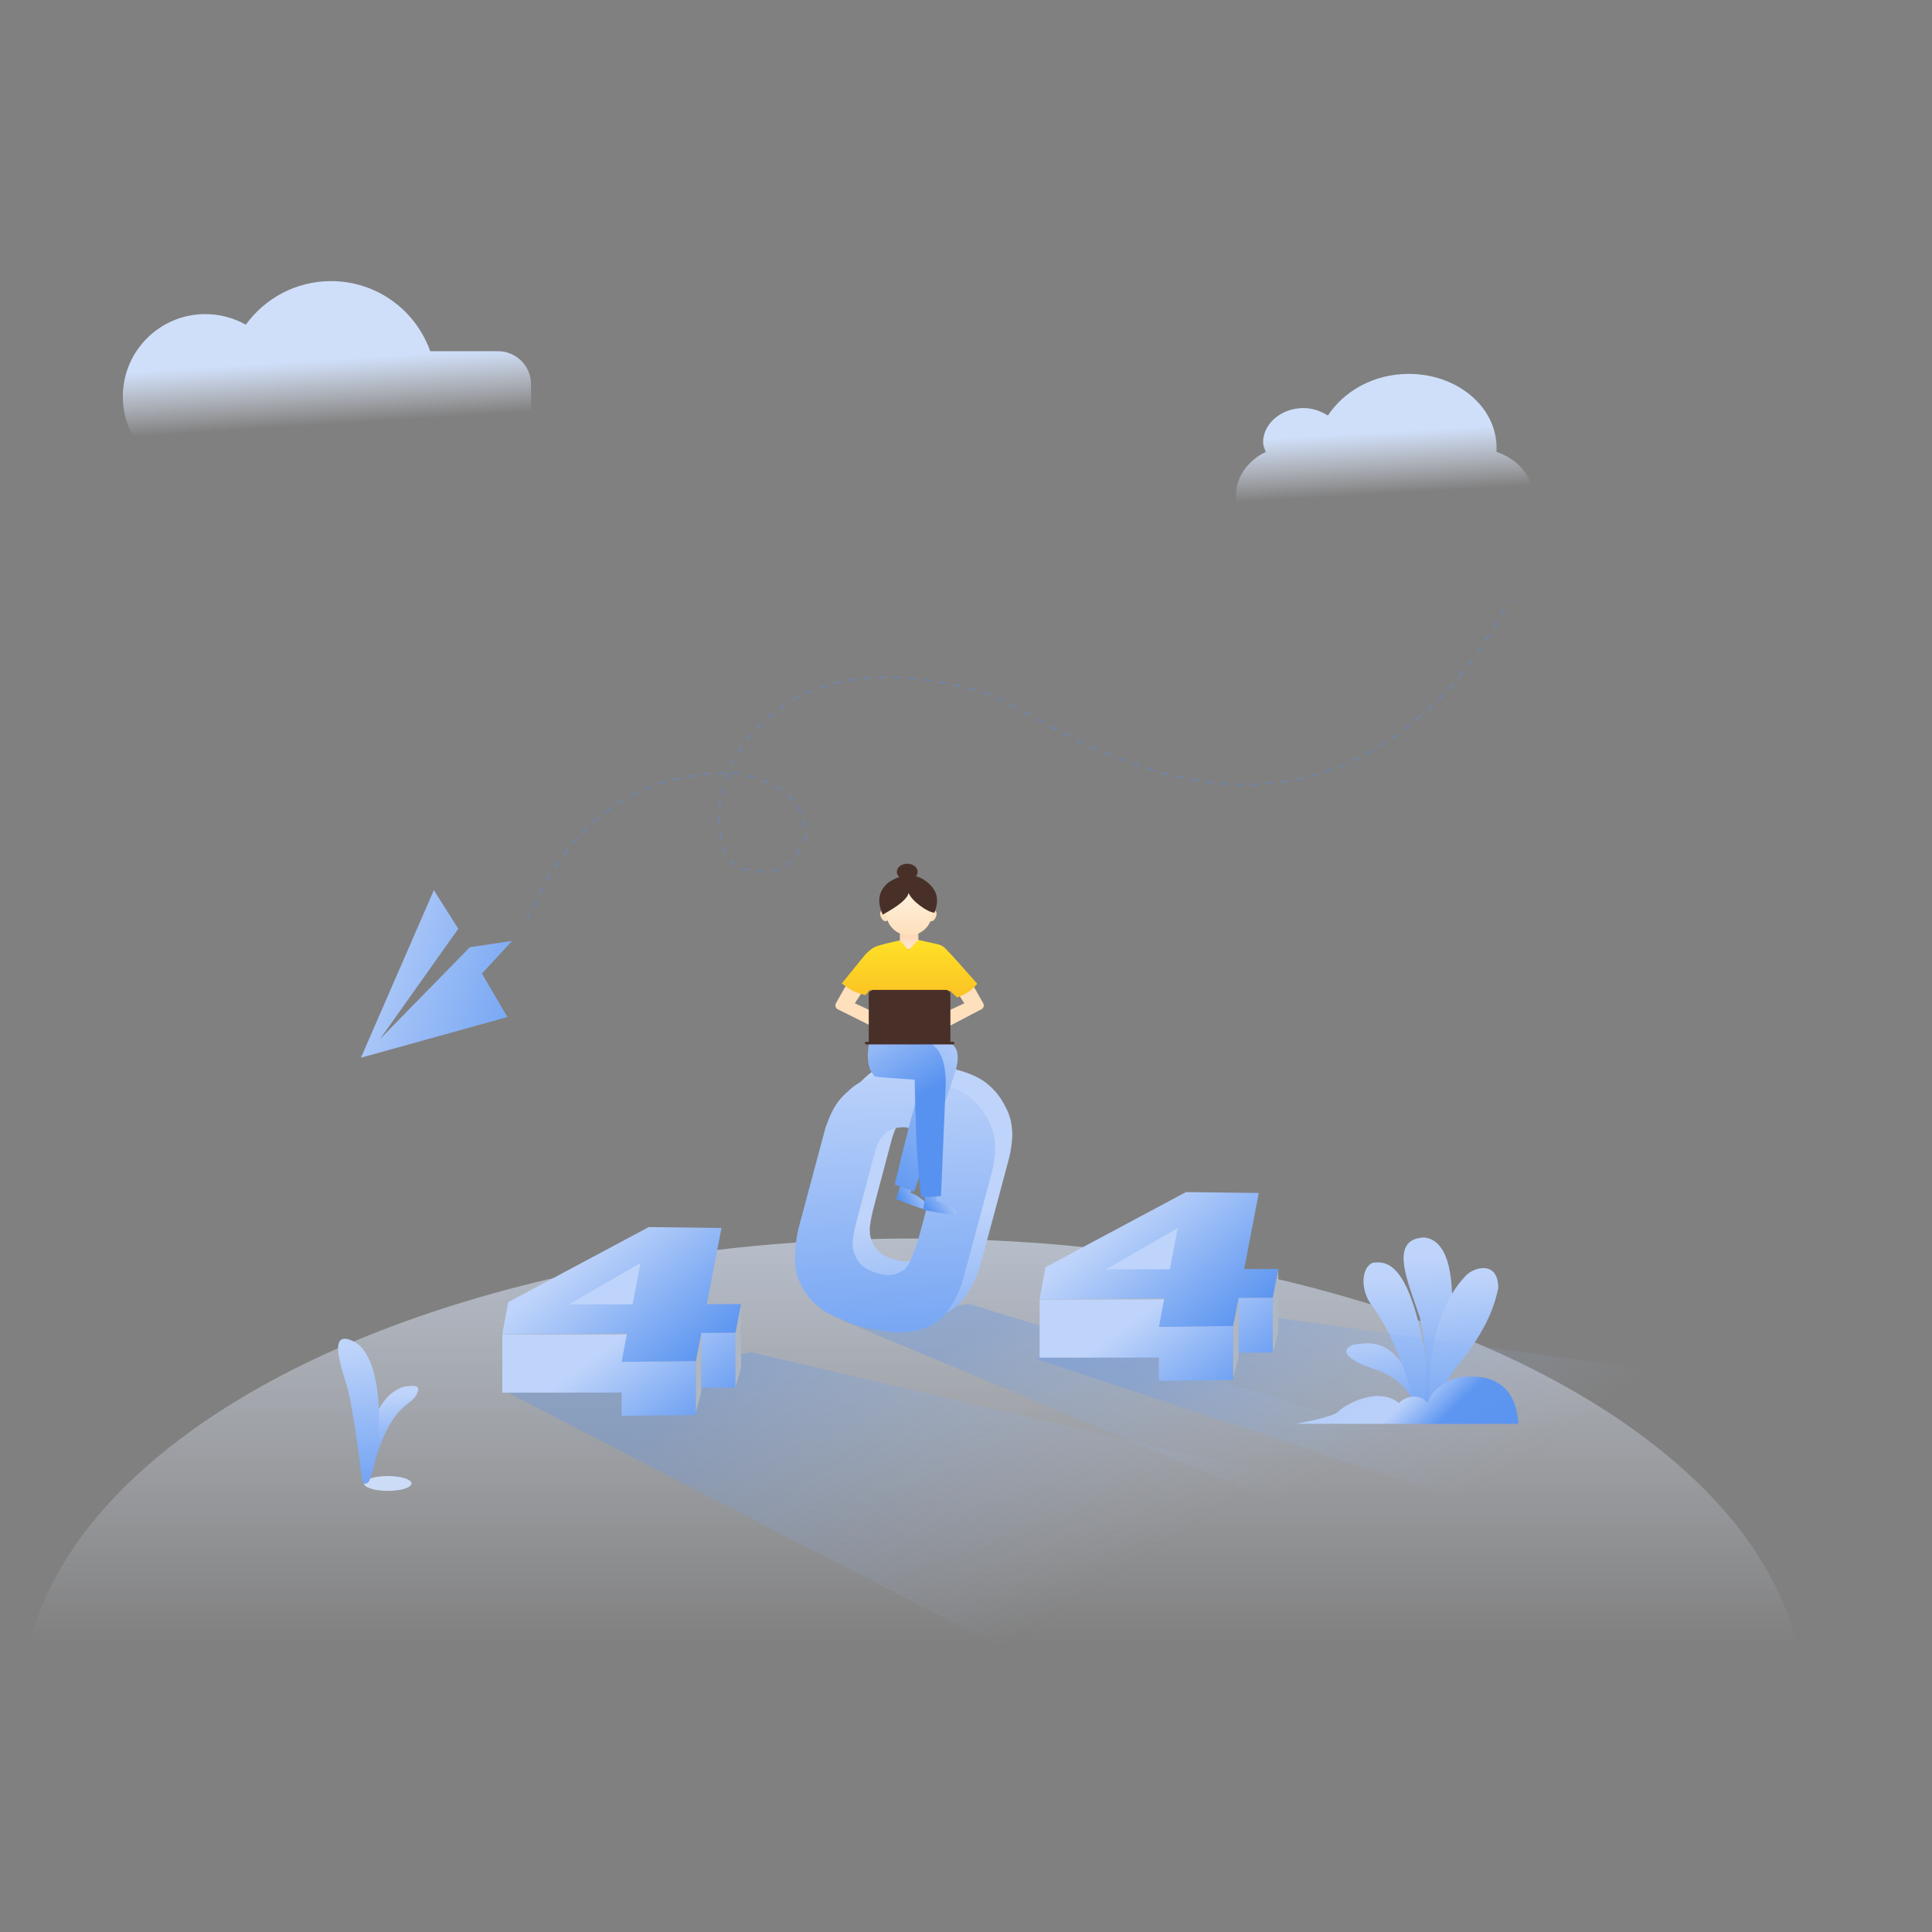 <svg xmlns:xlink="http://www.w3.org/1999/xlink" xmlns="http://www.w3.org/2000/svg" version="1.1" viewBox="0 0 1024 1024" height="1024px" width="1024px">
    <rect x="0" y="0" width="1024" height="1024" fill="#808080" stroke="none"/>
    <title>页面不见了</title>
    <defs>
        <linearGradient id="linearGradient-1" y2="44.05%" x2="50%" y1="-29.886%" x1="50%">
            <stop offset="0%" stop-color="#CFDFFA"></stop>
            <stop offset="100%" stop-opacity="0" stop-color="#EAF0FC"></stop>
        </linearGradient>
        <linearGradient id="linearGradient-2" y2="69.823%" x2="53.623%" y1="33.748%" x1="50%">
            <stop offset="0%" stop-color="#CFDFFA"></stop>
            <stop offset="100%" stop-opacity="0" stop-color="#EAF0FC"></stop>
        </linearGradient>
        <linearGradient id="linearGradient-3" y2="66.498%" x2="53.623%" y1="36.475%" x1="50%">
            <stop offset="0%" stop-color="#CFDFFA"></stop>
            <stop offset="100%" stop-opacity="0" stop-color="#EAF0FC"></stop>
        </linearGradient>
        <linearGradient id="linearGradient-4" y2="100%" x2="57.28%" y1="11.497%" x1="50%">
            <stop offset="0%" stop-color="#BFD4FA"></stop>
            <stop offset="100%" stop-color="#5792F0"></stop>
        </linearGradient>
        <linearGradient id="linearGradient-5" y2="131.881%" x2="51.94%" y1="11.497%" x1="50%">
            <stop offset="0%" stop-color="#BFD4FA"></stop>
            <stop offset="100%" stop-color="#5792F0"></stop>
        </linearGradient>
        <linearGradient id="linearGradient-6" y2="128.499%" x2="74.283%" y1="13.088%" x1="50%">
            <stop offset="0%" stop-color="#BFD4FA"></stop>
            <stop offset="100%" stop-color="#5792F0"></stop>
        </linearGradient>
        <linearGradient id="linearGradient-7" y2="131.881%" x2="54.073%" y1="11.497%" x1="50%">
            <stop offset="0%" stop-color="#BFD4FA"></stop>
            <stop offset="100%" stop-color="#5792F0"></stop>
        </linearGradient>
        <linearGradient id="linearGradient-8" y2="131.881%" x2="51.98%" y1="11.497%" x1="50%">
            <stop offset="0%" stop-color="#BFD4FA"></stop>
            <stop offset="100%" stop-color="#5792F0"></stop>
        </linearGradient>
        <linearGradient id="linearGradient-9" y2="131.881%" x2="55.364%" y1="11.497%" x1="50%">
            <stop offset="0%" stop-color="#BFD4FA"></stop>
            <stop offset="100%" stop-color="#5792F0"></stop>
        </linearGradient>
        <linearGradient id="linearGradient-10" y2="53.702%" x2="74.283%" y1="48.259%" x1="50%">
            <stop offset="0%" stop-color="#BFD4FA"></stop>
            <stop offset="100%" stop-color="#5792F0"></stop>
        </linearGradient>
        <linearGradient id="linearGradient-11" y2="56.43%" x2="50%" y1="31.189%" x1="4.786%">
            <stop offset="0%" stop-color="#5792F0"></stop>
            <stop offset="100%" stop-opacity="0" stop-color="#BFD4FA"></stop>
        </linearGradient>
        <linearGradient id="linearGradient-12" y2="56.299%" x2="50%" y1="31.573%" x1="4.786%">
            <stop offset="0%" stop-color="#5792F0"></stop>
            <stop offset="100%" stop-opacity="0" stop-color="#BFD4FA"></stop>
        </linearGradient>
        <linearGradient id="linearGradient-13" y2="59.479%" x2="50%" y1="22.269%" x1="4.786%">
            <stop offset="0%" stop-color="#5792F0"></stop>
            <stop offset="100%" stop-opacity="0" stop-color="#BFD4FA"></stop>
        </linearGradient>
        <linearGradient id="linearGradient-14" y2="106.768%" x2="100%" y1="56.043%" x1="50%">
            <stop offset="0%" stop-color="#BFD4FA"></stop>
            <stop offset="100%" stop-color="#5792F0"></stop>
        </linearGradient>
        <linearGradient id="linearGradient-15" y2="82.009%" x2="100%" y1="31.494%" x1="24.838%">
            <stop offset="0%" stop-color="#BFD4FA"></stop>
            <stop offset="100%" stop-color="#5792F0"></stop>
        </linearGradient>
        <linearGradient id="linearGradient-16" y2="150.379%" x2="72.811%" y1="60.686%" x1="50%">
            <stop offset="0%" stop-color="#BFD4FA"></stop>
            <stop offset="100%" stop-color="#5792F0"></stop>
        </linearGradient>
        <linearGradient id="linearGradient-17" y2="150.379%" x2="72.811%" y1="-8.035%" x1="38.521%">
            <stop offset="0%" stop-color="#BFD4FA"></stop>
            <stop offset="100%" stop-color="#5792F0"></stop>
        </linearGradient>
        <linearGradient id="linearGradient-18" y2="150.379%" x2="95.92%" y1="-8.035%" x1="26.891%">
            <stop offset="0%" stop-color="#BFD4FA"></stop>
            <stop offset="100%" stop-color="#5792F0"></stop>
        </linearGradient>
        <linearGradient id="linearGradient-19" y2="73.633%" x2="100%" y1="11.71%" x1="14.347%">
            <stop offset="0%" stop-color="#BFD4FA"></stop>
            <stop offset="100%" stop-color="#5792F0"></stop>
        </linearGradient>
        <linearGradient id="linearGradient-20" y2="-24.285%" x2="68.329%" y1="121.737%" x1="26.31%">
            <stop offset="0%" stop-color="#5792F0"></stop>
            <stop offset="100%" stop-color="#BFD4FA"></stop>
        </linearGradient>
        <linearGradient id="linearGradient-21" y2="44.12%" x2="48.227%" y1="-31.405%" x1="24.911%">
            <stop offset="0%" stop-color="#BFD4FA"></stop>
            <stop offset="100%" stop-color="#5792F0"></stop>
        </linearGradient>
        <linearGradient id="linearGradient-22" y2="100%" x2="50%" y1="-19.004%" x1="50%">
            <stop offset="0%" stop-color="#FFCDA5"></stop>
            <stop offset="100%" stop-color="#FFE8D1"></stop>
        </linearGradient>
        <linearGradient id="linearGradient-23" y2="100%" x2="50%" y1="0%" x1="50%">
            <stop offset="0%" stop-color="#FFF2DF"></stop>
            <stop offset="100%" stop-color="#FEE0BC"></stop>
        </linearGradient>
        <linearGradient id="linearGradient-24" y2="100%" x2="50%" y1="0%" x1="50%">
            <stop offset="0%" stop-color="#FEE127"></stop>
            <stop offset="100%" stop-color="#F9AB21"></stop>
        </linearGradient>
    </defs>
    <g fill-rule="evenodd" fill="none" stroke-width="1" stroke="none" id="页面不见了">
        <rect height="1024" width="1024" y="0" x="0" id="矩形"></rect>
        <g transform="translate(12, 149)" id="编组-2">
            <g id="背景">
                <ellipse ry="245.857" rx="472.046" cy="753.307" cx="472.046" fill="url(#linearGradient-1)" id="椭圆形"></ellipse>
                <path fill="url(#linearGradient-2)" id="云" d="M800.512,114.286 C800.512,128.442 786.922,139.766 769.757,139.766 L674.633,139.766 C657.467,138.634 643.163,127.876 643.163,113.154 C643.163,103.528 649.6,95.035 658.898,90.505 C658.183,88.807 657.467,87.108 657.467,85.409 C657.467,75.784 666.765,67.29 678.924,67.29 C683.93,67.29 688.222,68.989 691.798,71.254 C700.381,58.231 716.115,49.171 734.711,49.171 C760.459,49.171 781.201,66.724 781.201,88.24 L781.201,90.505 C792.644,94.469 800.512,103.528 800.512,114.286 Z"></path>
                <path fill="url(#linearGradient-3)" id="云" d="M163.468,0 C187.732,0 208.374,15.507 216.024,37.151 L251.96,37.152 C261.625,37.152 269.46,44.987 269.46,54.652 L269.46,96.141 C269.46,105.806 261.625,113.641 251.96,113.641 L77.161,113.641 C67.496,113.641 59.661,105.806 59.661,96.141 L59.662,84.228 C55.505,77.539 53.105,69.645 53.105,61.191 C53.105,37.052 72.674,17.483 96.813,17.483 C104.615,17.483 111.939,19.527 118.28,23.109 C128.401,9.109 144.871,0 163.468,0 Z"></path>
                <g transform="translate(167.183, 560.555)" id="草">
                    <ellipse ry="3.934" rx="12.588" cy="76.707" cx="26.356" fill="#CCDCF6" id="椭圆形"></ellipse>
                    <path fill-rule="nonzero" fill="url(#linearGradient-4)" id="路径-42" d="M12.991,75.167 C14.705,46.542 21.886,29.974 34.534,25.463 C39.514,24.798 45.063,23.799 41.194,30.252 C37.324,36.705 26.962,34.194 16.6,75.15 C15.663,76.901 14.46,76.907 12.991,75.167 Z"></path>
                    <path fill-rule="nonzero" fill="url(#linearGradient-5)" id="路径-41" d="M12.754,74.808 C9.389,48.072 6.635,31.258 4.492,24.367 C1.277,14.029 -5.569,-5.865 8.678,1.661 C22.925,9.188 24.61,47.796 18.024,71.292 C15.977,77.237 14.221,78.409 12.754,74.808 Z"></path>
                </g>
                <g fill-rule="nonzero" transform="translate(674.751, 506.886)" id="草">
                    <path fill="url(#linearGradient-6)" id="路径-43" d="M64.766,93.861 C62.29,82.589 55.058,74.709 43.07,70.222 C29.381,65.822 21.881,60.591 30.447,56.798 C37.681,56.223 53.107,50.59 64.766,84.239 C65.578,87.5 65.578,90.707 64.766,93.861 Z"></path>
                    <path fill="url(#linearGradient-7)" id="路径-44" d="M65.375,95.649 C58.165,68.738 49.975,49.09 40.805,36.706 C34.071,28.243 34.543,16.133 40.805,13.396 C47.214,12.683 59.028,11.581 67.922,57.961 C68.484,61.151 71.618,79.814 67.922,91.859 C67.375,93.512 66.526,94.775 65.375,95.649 Z"></path>
                    <path fill="url(#linearGradient-8)" id="路径-45" d="M67.04,89.571 C70.301,77.529 69.887,61.817 65.798,42.435 C59.544,23.646 48.869,0.533 68.326,0 C76.22,1.073 85.752,9.348 82.151,50.587 C79.956,67.228 76.138,77.058 72.132,89.571 C70.735,90.351 69.037,90.351 67.04,89.571 Z"></path>
                    <path fill="url(#linearGradient-9)" id="路径-46" d="M70.849,94.248 C69.544,60.198 75.775,35.761 89.544,20.939 C93.262,15.986 107.408,11.347 107.354,26.874 C105.878,33.55 102.718,47.803 84.497,69.55 C78.494,77.398 74.548,88.868 74.51,91.557 C74.484,93.35 73.264,94.247 70.849,94.248 Z"></path>
                    <path fill="url(#linearGradient-10)" id="路径-47" d="M0,98.744 C13.635,96.203 21.154,94.045 22.558,92.272 C24.664,89.612 43.217,78.191 54.786,87.811 C57.305,84.574 65.382,82.056 70.004,87.811 C72.119,78.726 85.312,72.908 91.049,73.85 C97.511,73.344 116.586,73.555 118.012,98.744 C112.807,98.865 73.47,98.865 0,98.744 Z"></path>
                </g>
            </g>
            <g fill-rule="nonzero" transform="translate(134.77, 150.447)" id="编组">
                <polygon points="122.295 438.653 513.388 640.741 745.308 532.755 251.412 417.323" opacity="0.3" fill="url(#linearGradient-11)" id="Path-10"></polygon>
                <polygon points="401.632 420.514 832.67 563.729 865.23 445.656 530.749 399.185" opacity="0.3" fill="url(#linearGradient-12)" id="Path-10备份-2"></polygon>
                <polygon points="300.055 400.562 731.179 580.711 734.279 504.378 366.855 391.641" opacity="0.3" fill="url(#linearGradient-13)" id="Path-10备份"></polygon>
                <g transform="translate(119.435, 253.959)" id="编组-6">
                    <g transform="translate(0, 96.978)" id="4">
                        <path fill="url(#linearGradient-14)" id="形状结合" d="M81.288,7.091 L83.438,44.931 L23.693,42.139 L81.288,7.091 Z M68.266,56.846 L68.24,71.375 L102.634,70.996 L102.601,99.595 L63.283,100.018 L63.282,87.7 L0.037,87.767 L0.037,56.931 L68.266,56.846 Z M105.503,56.097 L123.605,55.979 L123.605,85.001 L105.503,85.119 L105.503,56.097 Z"></path>
                        <polygon points="102.636 70.985 102.636 98.253 105.48 87.491 105.501 56.098" fill="#AFB7C3" id="路径-23"></polygon>
                        <polygon points="123.61 55.972 126.55 40.947 126.578 74.358 123.602 85.084" fill="#AFB7C3" id="路径-24"></polygon>
                        <path fill="url(#linearGradient-15)" d="M102.636,70.985 L105.501,56.098 L123.61,55.972 L126.55,40.788 L108.442,40.819 L116.208,0.467 L77.629,4.12114787e-13 L3.167,39.786 L0,56.837 L66.135,56.374 L63.27,71.462 L102.636,70.985 Z M69.076,40.888 L35.221,40.947 L73.223,19.05 L69.076,40.888 Z"></path>
                    </g>
                    <g transform="translate(146.267, 0)" id="0">
                        <path transform="translate(70.648, 77.087) rotate(15) translate(-70.648, -77.087)" fill="url(#linearGradient-16)" d="M60.613,143.969 C64.932,144.489 68.358,144.716 70.891,144.651 C71.8,144.651 74.252,144.522 78.247,144.262 C82.241,144.002 85.31,143.677 87.453,143.287 C89.597,142.898 91.805,142.297 94.078,141.485 C96.352,140.673 98.527,139.683 100.606,138.514 C102.684,137.345 104.405,136.192 105.769,135.055 C107.133,133.918 108.562,132.278 110.056,130.135 C111.55,127.992 112.833,125.02 113.904,121.221 C114.976,117.421 115.642,114.304 115.901,111.868 C116.161,109.432 116.291,105.746 116.291,100.81 L116.291,100.81 L116.291,48.493 C116.291,46.22 116.145,43.849 115.853,41.381 C115.56,38.913 115.155,36.753 114.635,34.902 C114.115,33.051 113.352,31.038 112.345,28.862 C111.339,26.686 109.747,24.397 107.572,21.993 C105.396,19.59 103.269,17.642 101.19,16.148 C99.112,14.654 96.871,13.388 94.468,12.348 C92.065,11.309 89.337,10.562 86.284,10.108 C83.232,9.653 79.529,9.458 75.178,9.523 L75.178,9.523 L67.189,9.718 C61.668,9.913 57.528,10.205 54.767,10.595 C52.007,10.984 49.133,11.861 46.145,13.225 C43.158,14.589 40.543,16.245 38.302,18.194 C36.062,20.142 34.308,22.026 33.042,23.844 C31.775,25.663 30.573,27.579 29.437,29.593 C28.3,31.606 27.375,33.96 26.66,36.656 C25.946,39.351 25.394,43.07 25.004,47.811 L25.004,47.811 L25.004,101.005 C25.004,104.188 25.183,107.208 25.54,110.066 C25.897,112.923 26.579,116.22 27.586,119.954 C28.592,123.689 30.119,126.855 32.165,129.453 C34.211,132.051 36.175,134.13 38.059,135.688 C39.942,137.247 42.135,138.627 44.635,139.829 C47.136,141.03 49.344,141.891 51.26,142.411 C53.176,142.93 56.294,143.45 60.613,143.969 Z M73.619,115.229 L72.45,115.229 C68.358,115.229 65.224,114.693 63.048,113.622 C60.873,112.55 58.973,110.942 57.349,108.799 C55.725,106.656 54.719,104.074 54.329,101.054 C53.939,98.034 53.744,94.64 53.744,90.873 L53.744,90.873 L53.647,56.384 C53.582,50.799 54.037,47.032 55.011,45.083 C55.985,43.135 56.894,41.689 57.739,40.748 C58.583,39.806 59.996,38.88 61.977,37.971 C63.958,37.062 65.663,36.607 67.092,36.607 L67.092,36.607 L71.378,36.705 C74.366,36.834 76.964,37.354 79.172,38.263 C81.381,39.173 83.004,40.179 84.044,41.284 C85.083,42.388 85.976,44.693 86.723,48.201 C87.47,51.708 87.843,55.053 87.843,58.235 L87.843,58.235 L87.843,91.36 C87.843,92.399 87.664,95.046 87.307,99.3 C86.95,103.554 86.382,106.542 85.602,108.263 C84.823,109.984 83.313,111.576 81.072,113.037 C78.831,114.498 76.347,115.229 73.619,115.229 L73.619,115.229 Z"></path>
                        <path transform="translate(61.578, 84.342) rotate(15) translate(-61.578, -84.342)" fill="url(#linearGradient-17)" d="M51.543,151.225 C55.863,151.745 59.289,151.972 61.822,151.907 C62.731,151.907 65.183,151.777 69.177,151.517 C73.172,151.257 76.241,150.933 78.384,150.543 C80.527,150.153 82.736,149.552 85.009,148.741 C87.282,147.929 89.458,146.938 91.536,145.769 C93.615,144.6 95.336,143.447 96.7,142.311 C98.064,141.174 99.493,139.534 100.987,137.391 C102.48,135.247 103.763,132.276 104.835,128.476 C105.907,124.677 106.572,121.559 106.832,119.123 C107.092,116.688 107.222,113.002 107.222,108.066 L107.222,108.066 L107.222,55.749 C107.222,53.475 107.076,51.105 106.783,48.636 C106.491,46.168 106.085,44.009 105.566,42.158 C105.046,40.307 104.283,38.293 103.276,36.117 C102.269,33.942 100.678,31.652 98.502,29.249 C96.326,26.846 94.199,24.897 92.121,23.403 C90.043,21.91 87.802,20.643 85.399,19.604 C82.995,18.565 80.268,17.818 77.215,17.363 C74.162,16.908 70.46,16.714 66.108,16.779 L66.108,16.779 L58.12,16.973 C52.599,17.168 48.458,17.46 45.698,17.85 C42.938,18.24 40.064,19.117 37.076,20.481 C34.088,21.845 31.474,23.501 29.233,25.449 C26.992,27.398 25.239,29.281 23.972,31.1 C22.706,32.919 21.504,34.835 20.367,36.848 C19.231,38.862 18.305,41.216 17.591,43.911 C16.876,46.607 16.324,50.325 15.935,55.067 L15.935,55.067 L15.935,108.261 C15.935,111.443 16.113,114.463 16.47,117.321 C16.828,120.179 17.51,123.475 18.516,127.21 C19.523,130.944 21.049,134.111 23.095,136.709 C25.141,139.307 27.106,141.385 28.99,142.944 C30.873,144.503 33.065,145.883 35.566,147.084 C38.066,148.286 40.275,149.147 42.191,149.666 C44.107,150.186 47.224,150.705 51.543,151.225 Z M64.55,122.485 L63.381,122.485 C59.289,122.485 56.155,121.949 53.979,120.877 C51.803,119.805 49.903,118.198 48.28,116.055 C46.656,113.911 45.649,111.329 45.26,108.309 C44.87,105.289 44.675,101.895 44.675,98.128 L44.675,98.128 L44.578,63.64 C44.513,58.054 44.967,54.287 45.941,52.339 C46.916,50.39 47.825,48.945 48.669,48.003 C49.514,47.061 50.926,46.136 52.907,45.227 C54.888,44.317 56.593,43.863 58.022,43.863 L58.022,43.863 L62.309,43.96 C65.297,44.09 67.895,44.61 70.103,45.519 C72.311,46.428 73.935,47.435 74.974,48.539 C76.013,49.643 76.906,51.949 77.653,55.456 C78.4,58.964 78.774,62.308 78.774,65.491 L78.774,65.491 L78.774,98.615 C78.774,99.655 78.595,102.301 78.238,106.556 C77.881,110.81 77.312,113.798 76.533,115.519 C75.754,117.24 74.243,118.831 72.003,120.293 C69.762,121.754 67.278,122.485 64.55,122.485 L64.55,122.485 Z"></path>
                    </g>
                    <g transform="translate(284.778, 78.423)" id="4">
                        <path fill="url(#linearGradient-14)" id="形状结合" d="M81.288,7.091 L83.438,44.931 L23.693,42.139 L81.288,7.091 Z M68.266,56.846 L68.24,71.375 L102.634,70.996 L102.601,99.595 L63.283,100.018 L63.282,87.7 L0.037,87.767 L0.037,56.931 L68.266,56.846 Z M105.503,56.097 L123.605,55.979 L123.605,85.001 L105.503,85.119 L105.503,56.097 Z"></path>
                        <polygon points="102.636 70.985 102.636 98.253 105.48 87.491 105.501 56.098" fill="#AFB7C3" id="路径-23"></polygon>
                        <polygon points="123.61 55.972 126.55 40.947 126.578 74.358 123.602 85.084" fill="#AFB7C3" id="路径-24"></polygon>
                        <path fill="url(#linearGradient-15)" d="M102.636,70.985 L105.501,56.098 L123.61,55.972 L126.55,40.788 L108.442,40.819 L116.208,0.467 L77.629,4.12114787e-13 L3.167,39.786 L0,56.837 L66.135,56.374 L63.27,71.462 L102.636,70.985 Z M69.076,40.888 L35.221,40.947 L73.223,19.05 L69.076,40.888 Z"></path>
                    </g>
                </g>
                <g fill="url(#linearGradient-18)" transform="translate(82.655, 214.458) rotate(32) translate(-82.655, -214.458) translate(22.569, 154.64)" id="plane">
                    <polygon points="65.348 85.354 89.872 96.002 101.805 16.285 18.367 65.471 40.261 75.837 93.161 27.593 50.69 80.737 50.126 103.351" transform="translate(60.086, 59.818) scale(-1, 1) rotate(129) translate(-60.086, -59.818)" id="路径"></polygon>
                </g>
                <path transform="translate(391.172, 94.425) rotate(-10) translate(-391.172, -94.425)" stroke-dasharray="4" opacity="0.3" stroke="#5792F0" id="路径-25" d="M120.003,142.493 C150.793,93.789 191.703,74.349 242.735,84.173 C276.518,97.697 274.287,114.845 273.836,123.356 C267.547,133.886 257.857,145.75 234.747,133.595 C222.741,121.406 230.527,87.793 247.827,72.031 C253.043,67.233 290.365,21.15 380.275,65.402 C405.554,78.089 500.477,191.595 617.011,110.188 C633.391,98.206 648.501,83.277 662.342,65.402"></path>
            </g>
            <g transform="translate(430.756, 308.797)" id="人物">
                <path transform="translate(42.273, 175.235) scale(-1, 1) rotate(-18) translate(-42.273, -175.235)" fill-rule="nonzero" fill="url(#linearGradient-19)" id="路径-52备份-2" d="M45.361,170.774 L44.682,175.207 C41.92,175.293 38.917,176.105 35.671,177.642 C33.583,178.982 33.49,179.589 33.423,180.743 C33.378,181.512 39.278,181.512 51.124,180.743 L51.124,169.15 L45.361,170.774 Z"></path>
                <path transform="translate(56.041, 179.169) scale(-1, 1) rotate(-8) translate(-56.041, -179.169)" fill-rule="nonzero" fill="url(#linearGradient-19)" id="路径-52备份" d="M59.129,174.708 L58.45,179.14 C55.688,179.227 52.685,180.039 49.439,181.576 C47.351,182.916 47.258,183.523 47.191,184.677 C47.146,185.446 53.046,185.446 64.892,184.677 L64.892,173.084 L59.129,174.708 Z"></path>
                <path fill-rule="nonzero" fill="url(#linearGradient-20)" id="路径-63" d="M41.508,86.844 C52.33,89.373 59.422,92.574 62.782,96.447 C65.694,99.701 65.156,104.818 63.675,109.817 C62.688,113.15 55.367,134.466 41.712,173.765 L31.442,170.09 C38.094,142.331 42.203,126.668 43.771,123.101 C46.122,117.75 45.27,106.885 41.508,102.327 C39.001,99.288 34.99,94.721 29.475,88.625 L41.508,86.844 Z"></path>
                <path fill-rule="nonzero" fill="url(#linearGradient-21)" id="路径-62" d="M18.416,92.668 C16.209,102.192 17.058,108.903 20.963,112.8 C24.727,113.245 31.749,113.8 42.028,114.462 C42.423,134.578 42.923,148.557 43.528,156.399 C44.134,164.241 44.799,171.029 45.523,176.763 L55.993,176.202 L58.525,116.642 C58.477,107.459 56.704,101.078 53.207,97.499 C49.71,93.921 45.904,91.783 41.789,91.087 L18.416,92.668 Z"></path>
                <path fill="#FEE0BC" id="胳膊-path" d="M5.83,64.199 L0.398,73.784 C0.398,73.784 -0.114,74.649 0.023,75.475 C0.168,76.34 0.959,76.979 0.959,76.979 L19.107,86.038 L19.219,78.106 L10.323,73.972 L15.38,66.266 L5.83,64.199 Z"></path>
                <path fill="#FEE0BC" id="胳膊-path" d="M72.854,64.199 L78.278,73.784 C78.278,73.784 78.788,74.649 78.651,75.475 C78.509,76.34 77.717,76.979 77.717,76.979 L59.641,86.466 L59.48,78.106 L68.366,73.972 L63.316,66.266 L72.854,64.199 Z"></path>
                <g transform="translate(22.961, 0)" id="脑袋">
                    <rect height="9.802" width="9.802" y="35.532" x="11.236" fill="url(#linearGradient-22)" id="矩形"></rect>
                    <ellipse ry="3.063" rx="1.838" cy="27.568" cx="28.618" transform="translate(28.618, 27.568) rotate(22) translate(-28.618, -27.568)" fill="#FEE0BC" id="椭圆形"></ellipse>
                    <ellipse ry="3.063" rx="1.838" cy="27.568" cx="2.889" transform="translate(2.889, 27.568) scale(-1, 1) rotate(23) translate(-2.889, -27.568)" fill="#FEE0BC" id="椭圆形备份-2"></ellipse>
                    <circle r="12.252" cy="25.73" cx="16.137" fill="url(#linearGradient-23)" id="椭圆形"></circle>
                    <ellipse ry="4.288" rx="5.514" cy="4.288" cx="15.141" fill="#483029" id="椭圆形"></ellipse>
                    <path fill="#483029" id="路径-51" d="M2.146,26.955 C10.642,22.345 15.221,18.521 15.883,15.483 C17.317,19.605 26.122,25.989 29.619,25.93 C31.554,20.351 32.089,15.099 25.979,9.978 C19.87,4.857 12.825,4.828 5.108,9.978 C-0.08,14.339 -1.067,19.998 2.146,26.955 Z"></path>
                </g>
                <path fill="url(#linearGradient-24)" id="衣服" d="M34.145,40.658 C34.799,41.364 36.365,43.05 38.843,45.713 C42.228,42.16 43.921,40.383 43.921,40.383 L53.675,42.535 C53.675,42.535 56.352,42.984 57.986,44.603 C62.497,49.077 69.981,57.77 69.981,57.77 L75.229,63.601 C73.922,65.177 72.408,66.569 70.729,67.739 C68.096,69.547 64.545,70.937 64.545,70.937 L60.423,66.987 L60.423,94.635 L18.44,94.635 L18.44,66.61 L16.003,69.62 C16.003,69.62 12.393,68.914 9.255,67.363 C7.169,66.282 5.219,64.956 3.446,63.413 L15.817,48.178 C16.586,47.381 17.399,46.628 18.251,45.921 C19.026,45.305 19.841,44.739 20.689,44.229 C21.724,43.781 22.788,43.404 23.874,43.1 C27.697,42.043 34.145,40.658 34.145,40.658 Z"></path>
                <path fill="#483029" id="Fill-1633" d="M60.973,95.453 L17.702,95.453 L17.702,69.267 C17.702,67.945 18.788,66.873 20.128,66.873 L58.546,66.873 C59.886,66.873 60.973,67.945 60.973,69.267 L60.973,95.453 Z"></path>
                <path fill="#483029" id="Fill-1634" d="M62.939,94.409 L15.735,94.409 L15.735,95.239 C15.735,95.526 15.993,95.759 16.31,95.759 L62.364,95.759 C62.682,95.759 62.939,95.526 62.939,95.239 L62.939,94.409 Z"></path>
            </g>
        </g>
    </g>
</svg>